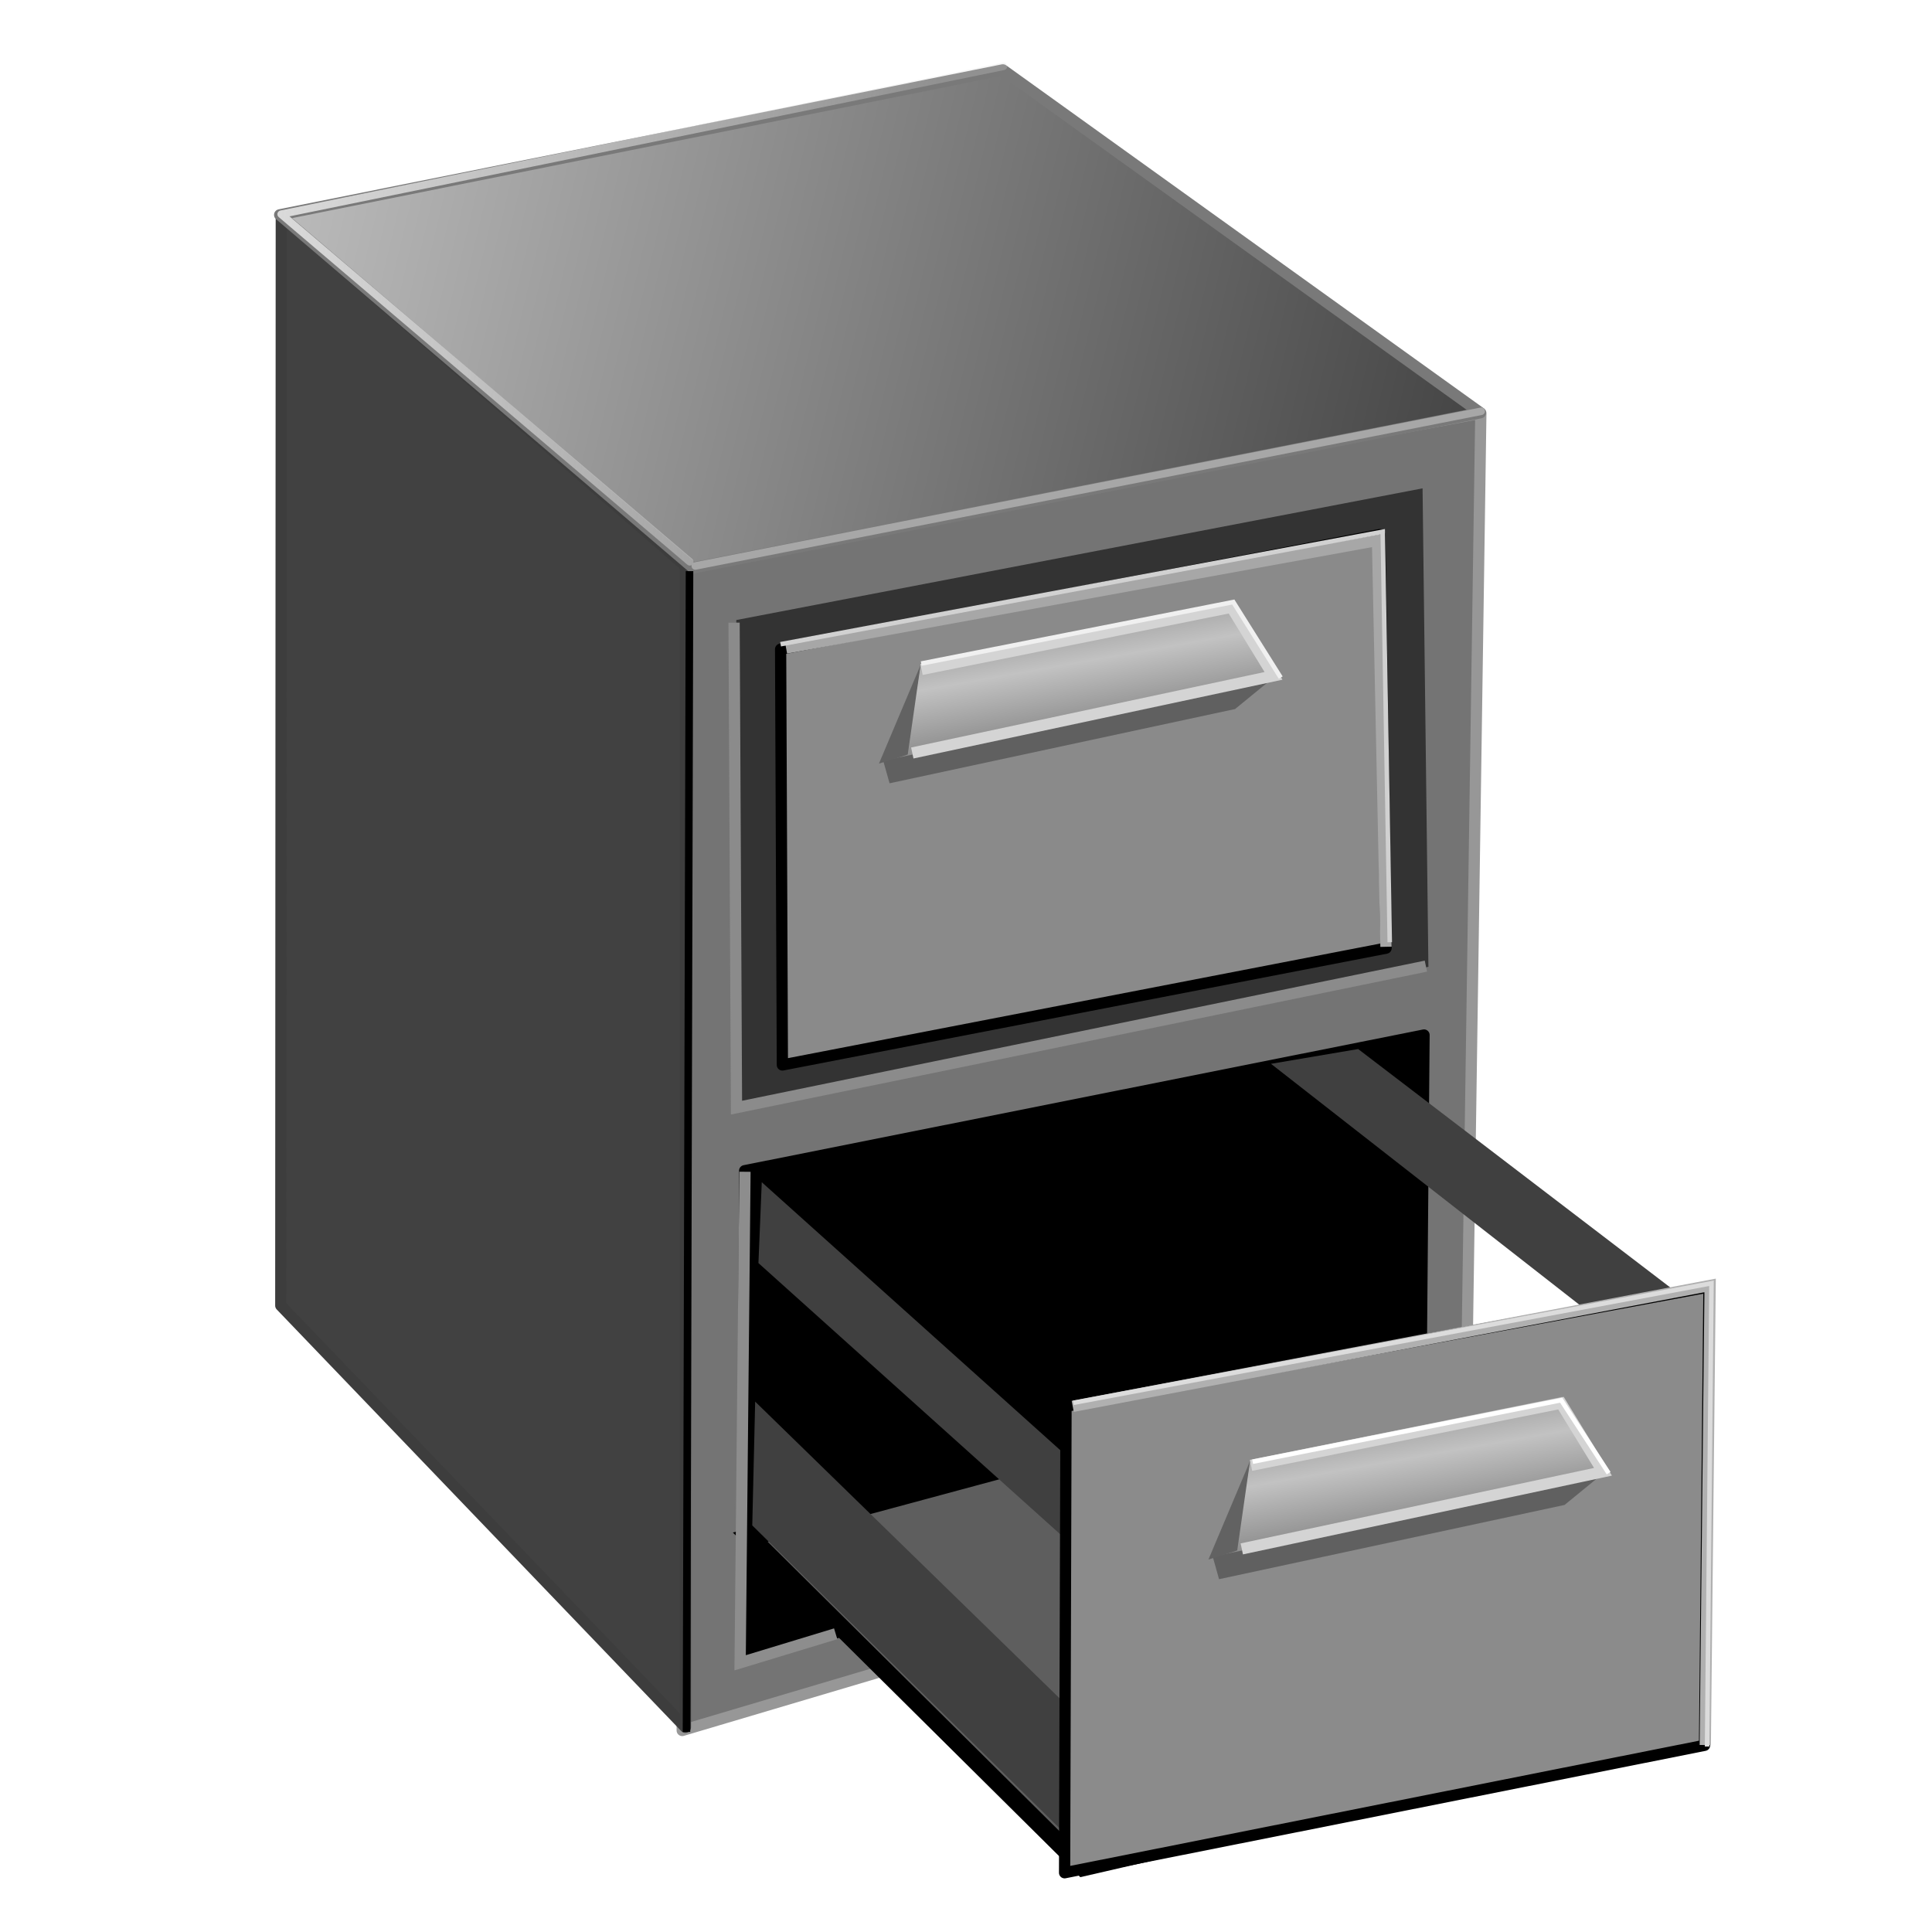 <?xml version="1.0" encoding="UTF-8" standalone="no"?>
<!-- Created with Inkscape (http://www.inkscape.org/) -->

<svg
   xmlns:dc="http://purl.org/dc/elements/1.1/"
   xmlns:cc="http://creativecommons.org/ns#"
   xmlns:rdf="http://www.w3.org/1999/02/22-rdf-syntax-ns#"
   xmlns:svg="http://www.w3.org/2000/svg"
   xmlns="http://www.w3.org/2000/svg"
   xmlns:xlink="http://www.w3.org/1999/xlink"
   xmlns:sodipodi="http://sodipodi.sourceforge.net/DTD/sodipodi-0.dtd"
   xmlns:inkscape="http://www.inkscape.org/namespaces/inkscape"
   id="svg2"
   version="1.1"
   inkscape:version="0.91 r13725"
   width="256"
   height="256"
   viewBox="0 0 256 256"
   sodipodi:docname="fiok0.svg">
  <defs
     id="defs6">
    <linearGradient
       inkscape:collect="always"
       id="linearGradient4221">
      <stop
         style="stop-color:#dbdbdb;stop-opacity:1;"
         offset="0"
         id="stop4223" />
      <stop
         style="stop-color:#dbdbdb;stop-opacity:0.247"
         offset="1"
         id="stop4225" />
    </linearGradient>
    <linearGradient
       inkscape:collect="always"
       id="linearGradient4195">
      <stop
         style="stop-color:#c2c2c2;stop-opacity:1"
         offset="0"
         id="stop4197" />
      <stop
         style="stop-color:#8a8a8a;stop-opacity:1"
         offset="1"
         id="stop4199" />
    </linearGradient>
    <linearGradient
       inkscape:collect="always"
       id="linearGradient4183">
      <stop
         style="stop-color:#bdbdbd;stop-opacity:1"
         offset="0"
         id="stop4185" />
      <stop
         style="stop-color:#3c3c3c;stop-opacity:1"
         offset="1"
         id="stop4187" />
    </linearGradient>
    <linearGradient
       inkscape:collect="always"
       xlink:href="#linearGradient4183"
       id="linearGradient4189"
       x1="80.365"
       y1="45.407"
       x2="195.312"
       y2="72.563"
       gradientUnits="userSpaceOnUse"
       gradientTransform="matrix(1.49,0,0,1.49,-84.145,-47.274)" />
    <linearGradient
       inkscape:collect="always"
       xlink:href="#linearGradient4195"
       id="linearGradient4201"
       x1="157.257"
       y1="89.783"
       x2="158.307"
       y2="95.71"
       gradientUnits="userSpaceOnUse"
       spreadMethod="reflect"
       gradientTransform="matrix(1.49,0,0,1.49,-84.145,-47.274)" />
    <linearGradient
       inkscape:collect="always"
       xlink:href="#linearGradient4221"
       id="linearGradient4227"
       x1="36.355"
       y1="26.509"
       x2="119.577"
       y2="39.833"
       gradientUnits="userSpaceOnUse" />
    <filter
       inkscape:collect="always"
       style="color-interpolation-filters:sRGB"
       id="filter4251"
       x="-0.023"
       width="1.046"
       y="-0.085"
       height="1.17">
      <feGaussianBlur
         inkscape:collect="always"
         stdDeviation="0.477"
         id="feGaussianBlur4253" />
    </filter>
    <linearGradient
       inkscape:collect="always"
       xlink:href="#linearGradient4195"
       id="linearGradient4271"
       gradientUnits="userSpaceOnUse"
       gradientTransform="matrix(1.49,0,0,1.49,-84.145,-47.274)"
       spreadMethod="reflect"
       x1="157.257"
       y1="89.783"
       x2="158.307"
       y2="95.71" />
  </defs>
  <sodipodi:namedview
     pagecolor="#ffffff"
     bordercolor="#666666"
     borderopacity="1"
     objecttolerance="10"
     gridtolerance="10"
     guidetolerance="10"
     inkscape:pageopacity="0"
     inkscape:pageshadow="2"
     inkscape:window-width="1920"
     inkscape:window-height="1056"
     id="namedview4"
     showgrid="false"
     inkscape:zoom="3.5273438"
     inkscape:cx="128"
     inkscape:cy="128"
     inkscape:window-x="0"
     inkscape:window-y="0"
     inkscape:window-maximized="1"
     inkscape:current-layer="svg2"
     showguides="true"
     inkscape:guide-bbox="true" />
  <path
     style="fill:#747474;fill-opacity:1;fill-rule:evenodd;stroke:#979797;stroke-width:1.49px;stroke-linecap:butt;stroke-linejoin:round;stroke-opacity:1"
     d="M 89.554,74.569 90.397,229.295 194.11,198.519 196.218,54.753 Z"
     id="path4138"
     inkscape:connector-curvature="0" />
  <path
     style="fill:#414141;fill-opacity:1;fill-rule:evenodd;stroke:#3d3d3d;stroke-width:1.49px;stroke-linecap:butt;stroke-linejoin:round;stroke-opacity:1"
     d="m 37.275,28.614 53.543,46.376 0,153.884 -53.612,-55.878 z"
     id="path4140"
     inkscape:connector-curvature="0"
     sodipodi:nodetypes="ccccc" />
  <path
     style="fill:url(#linearGradient4189);fill-opacity:1;fill-rule:evenodd;stroke:#797979;stroke-width:1.49px;stroke-linecap:butt;stroke-linejoin:round;stroke-opacity:1"
     d="M 132.884,9.259 37.056,28.471 91.839,75.251 196.159,54.694 Z"
     id="path4142"
     inkscape:connector-curvature="0"
     sodipodi:nodetypes="ccccc" />
  <path
     style="fill:#333333;fill-opacity:1;fill-rule:evenodd;stroke:none;stroke-width:1px;stroke-linecap:butt;stroke-linejoin:round;stroke-opacity:1"
     d="M 97.564,82.157 188.497,64.708 l 0.774,63.397 -91.895,18.878 z"
     id="path4144"
     inkscape:connector-curvature="0"
     sodipodi:nodetypes="ccccc" />
  <path
     style="fill:#8a8a8a;fill-opacity:1;fill-rule:evenodd;stroke:#000000;stroke-width:1.49px;stroke-linecap:butt;stroke-linejoin:round;stroke-opacity:1"
     d="m 103.435,86.021 79.393,-15.184 0.837,54.795 -79.996,15.48 z"
     id="path4146"
     inkscape:connector-curvature="0"
     sodipodi:nodetypes="ccccc" />
  <path
     style="fill:#000000;fill-opacity:1;fill-rule:evenodd;stroke:#000000;stroke-width:1.49px;stroke-linecap:butt;stroke-linejoin:round;stroke-opacity:1"
     d="m 98.672,155.125 90.02,-17.978 -0.484,56.312 -89.801,26.561 z"
     id="path4148"
     inkscape:connector-curvature="0"
     sodipodi:nodetypes="ccccc" />
  <path
     style="fill:#5e5e5e;fill-opacity:1;fill-rule:evenodd;stroke:#000000;stroke-width:2.385;stroke-linecap:butt;stroke-linejoin:miter;stroke-miterlimit:4;stroke-dasharray:none;stroke-opacity:1"
     d="m 99.414,203.679 44.104,43.745 79.808,-18.346 -45.031,-46.671 z"
     id="path4152"
     inkscape:connector-curvature="0"
     sodipodi:nodetypes="ccccc" />
  <path
     style="fill:#404040;fill-opacity:1;fill-rule:evenodd;stroke:none;stroke-width:1px;stroke-linecap:butt;stroke-linejoin:miter;stroke-opacity:1"
     d="m 142.675,205.264 -42.178,-37.899 0.441,-10.715 52.277,46.928 z"
     id="path4154"
     inkscape:connector-curvature="0"
     sodipodi:nodetypes="ccccc" />
  <path
     style="fill:#404040;fill-opacity:1;fill-rule:evenodd;stroke:none;stroke-width:1px;stroke-linecap:butt;stroke-linejoin:miter;stroke-opacity:1"
     d="m 145.205,229.717 -0.422,16.864 -45.104,-44.456 0.384,-16.404 z"
     id="path4156"
     inkscape:connector-curvature="0"
     sodipodi:nodetypes="ccccc" />
  <path
     style="fill:#404040;fill-opacity:1;fill-rule:evenodd;stroke:none;stroke-width:1px;stroke-linecap:butt;stroke-linejoin:miter;stroke-opacity:1"
     d="m 225.308,173.644 -45.344,-34.641 -11.552,1.958 56.474,44.122 z"
     id="path4158"
     inkscape:connector-curvature="0"
     sodipodi:nodetypes="ccccc" />
  <path
     style="fill:#8b8b8b;fill-opacity:1;fill-rule:evenodd;stroke:#000000;stroke-width:1.49px;stroke-linecap:butt;stroke-linejoin:round;stroke-opacity:1"
     d="m 141.253,186.337 85.194,-15.814 -0.585,60.742 -84.798,16.884 z"
     id="path4150"
     inkscape:connector-curvature="0"
     sodipodi:nodetypes="ccccc" />
  <path
     style="fill:none;fill-rule:evenodd;stroke:#8b8b8b;stroke-width:1.49px;stroke-linecap:butt;stroke-linejoin:miter;stroke-opacity:1"
     d="m 97.269,82.505 0.321,64.264 91.348,-18.75"
     id="path4207"
     inkscape:connector-curvature="0" />
  <path
     style="fill:none;fill-rule:evenodd;stroke:#a7a7a7;stroke-width:1.49px;stroke-linecap:butt;stroke-linejoin:miter;stroke-opacity:1"
     d="m 104.16,85.87 78.367,-14.263 1.122,53.847"
     id="path4213"
     inkscape:connector-curvature="0" />
  <path
     style="fill:none;fill-rule:evenodd;stroke:#8d8d8d;stroke-width:1.49px;stroke-linecap:butt;stroke-linejoin:miter;stroke-opacity:1"
     d="m 98.712,155.263 -0.641,65.066 12.661,-3.846"
     id="path4215"
     inkscape:connector-curvature="0" />
  <path
     style="fill:none;fill-rule:evenodd;stroke:#b0b0b0;stroke-width:1.49px;stroke-linecap:butt;stroke-linejoin:miter;stroke-opacity:1"
     d="m 142.142,186.353 84.457,-16.026 -0.641,60.899"
     id="path4217"
     inkscape:connector-curvature="0" />
  <path
     style="fill:none;fill-rule:evenodd;stroke:url(#linearGradient4227);stroke-width:1px;stroke-linecap:round;stroke-linejoin:round;stroke-opacity:1"
     d="M 91.405,74.442 37.257,28.385 132.961,8.788"
     id="path4219"
     inkscape:connector-curvature="0"
     sodipodi:nodetypes="ccc" />
  <path
     style="fill:none;fill-rule:evenodd;stroke:#000000;stroke-width:1px;stroke-linecap:butt;stroke-linejoin:miter;stroke-opacity:1"
     d="M 91.365,75.679 90.964,229.494"
     id="path4229"
     inkscape:connector-curvature="0" />
  <g
     id="g4255">
    <path
       sodipodi:nodetypes="ccccc"
       inkscape:connector-curvature="0"
       id="path4162"
       d="m 120.041,100.116 48.76,-10.018 -5.468,-10.471 -41.344,8.401 z"
       style="fill:url(#linearGradient4201);fill-opacity:1;fill-rule:evenodd;stroke:none;stroke-width:1px;stroke-linecap:butt;stroke-linejoin:miter;stroke-opacity:1" />
    <path
       sodipodi:nodetypes="ccccc"
       inkscape:connector-curvature="0"
       id="path4231"
       d="m 168.072,90.337 -4.418,3.614 -45.783,9.839 -0.843,-3.005 z"
       style="fill:#000000;fill-opacity:0.305;fill-rule:evenodd;stroke:none;stroke-width:1px;stroke-linecap:butt;stroke-linejoin:miter;stroke-opacity:1;filter:url(#filter4251)" />
    <path
       sodipodi:nodetypes="cccc"
       inkscape:connector-curvature="0"
       id="path4209"
       d="m 122.111,88.703 41.065,-8.239 5.569,9.092 -47.862,10.219"
       style="fill:none;fill-rule:evenodd;stroke:#d4d4d4;stroke-width:1.49px;stroke-linecap:butt;stroke-linejoin:miter;stroke-opacity:1" />
    <path
       sodipodi:nodetypes="cccc"
       inkscape:connector-curvature="0"
       id="path4233"
       d="m 121.977,88.131 -1.695,11.845 c -1.234,0.425 -2.224,0.708 -3.815,1.205 z"
       style="fill:#626262;fill-opacity:1;fill-rule:evenodd;stroke:none;stroke-width:1px;stroke-linecap:butt;stroke-linejoin:miter;stroke-opacity:1" />
  </g>
  <g
     id="g4261"
     transform="translate(43.659,105.462)">
    <path
       style="fill:url(#linearGradient4271);fill-opacity:1;fill-rule:evenodd;stroke:none;stroke-width:1px;stroke-linecap:butt;stroke-linejoin:miter;stroke-opacity:1"
       d="m 120.041,100.116 48.76,-10.018 -5.468,-10.471 -41.344,8.401 z"
       id="path4263"
       inkscape:connector-curvature="0"
       sodipodi:nodetypes="ccccc" />
    <path
       style="fill:#000000;fill-opacity:0.305;fill-rule:evenodd;stroke:none;stroke-width:1px;stroke-linecap:butt;stroke-linejoin:miter;stroke-opacity:1;filter:url(#filter4251)"
       d="m 168.072,90.337 -4.418,3.614 -45.783,9.839 -0.843,-3.005 z"
       id="path4265"
       inkscape:connector-curvature="0"
       sodipodi:nodetypes="ccccc" />
    <path
       style="fill:none;fill-rule:evenodd;stroke:#d4d4d4;stroke-width:1.49px;stroke-linecap:butt;stroke-linejoin:miter;stroke-opacity:1"
       d="m 122.111,88.703 41.065,-8.239 5.569,9.092 -47.862,10.219"
       id="path4267"
       inkscape:connector-curvature="0"
       sodipodi:nodetypes="cccc" />
    <path
       style="fill:#626262;fill-opacity:1;fill-rule:evenodd;stroke:none;stroke-width:1px;stroke-linecap:butt;stroke-linejoin:miter;stroke-opacity:1"
       d="m 121.977,88.131 -1.695,11.845 c -1.234,0.425 -2.224,0.708 -3.815,1.205 z"
       id="path4269"
       inkscape:connector-curvature="0"
       sodipodi:nodetypes="cccc" />
  </g>
  <path
     style="fill:none;fill-rule:evenodd;stroke:#dcdcdc;stroke-width:0.6;stroke-linecap:butt;stroke-linejoin:miter;stroke-opacity:1;stroke-miterlimit:4;stroke-dasharray:none"
     d="m 142.218,185.881 84.562,-15.841 -0.582,61.383"
     id="path4273"
     inkscape:connector-curvature="0" />
  <path
     style="fill:none;fill-rule:evenodd;stroke:#ffffff;stroke-width:0.6;stroke-linecap:butt;stroke-linejoin:miter;stroke-opacity:1;stroke-miterlimit:4;stroke-dasharray:none"
     d="m 165.979,193.685 40.883,-8.153 6.29,9.668"
     id="path4275"
     inkscape:connector-curvature="0" />
  <path
     style="fill:none;fill-rule:evenodd;stroke:#d1d1d1;stroke-width:0.6;stroke-linecap:butt;stroke-linejoin:miter;stroke-opacity:1;stroke-miterlimit:4;stroke-dasharray:none"
     d="m 103.431,85.362 79.786,-14.909 0.932,54.395"
     id="path4277"
     inkscape:connector-curvature="0" />
  <path
     style="fill:none;fill-rule:evenodd;stroke:#f0f0f0;stroke-width:0.6;stroke-linecap:butt;stroke-linejoin:miter;stroke-opacity:1;stroke-miterlimit:4;stroke-dasharray:none"
     d="m 122.067,87.924 41.349,-8.153 6.29,10.017"
     id="path4279"
     inkscape:connector-curvature="0" />
  <path
     style="fill:none;fill-rule:evenodd;stroke:#a7a7a7;stroke-width:1px;stroke-linecap:round;stroke-linejoin:miter;stroke-opacity:1"
     d="M 92.133,74.995 196.263,54.496"
     id="path4281"
     inkscape:connector-curvature="0"
     sodipodi:nodetypes="cc" />
</svg>
